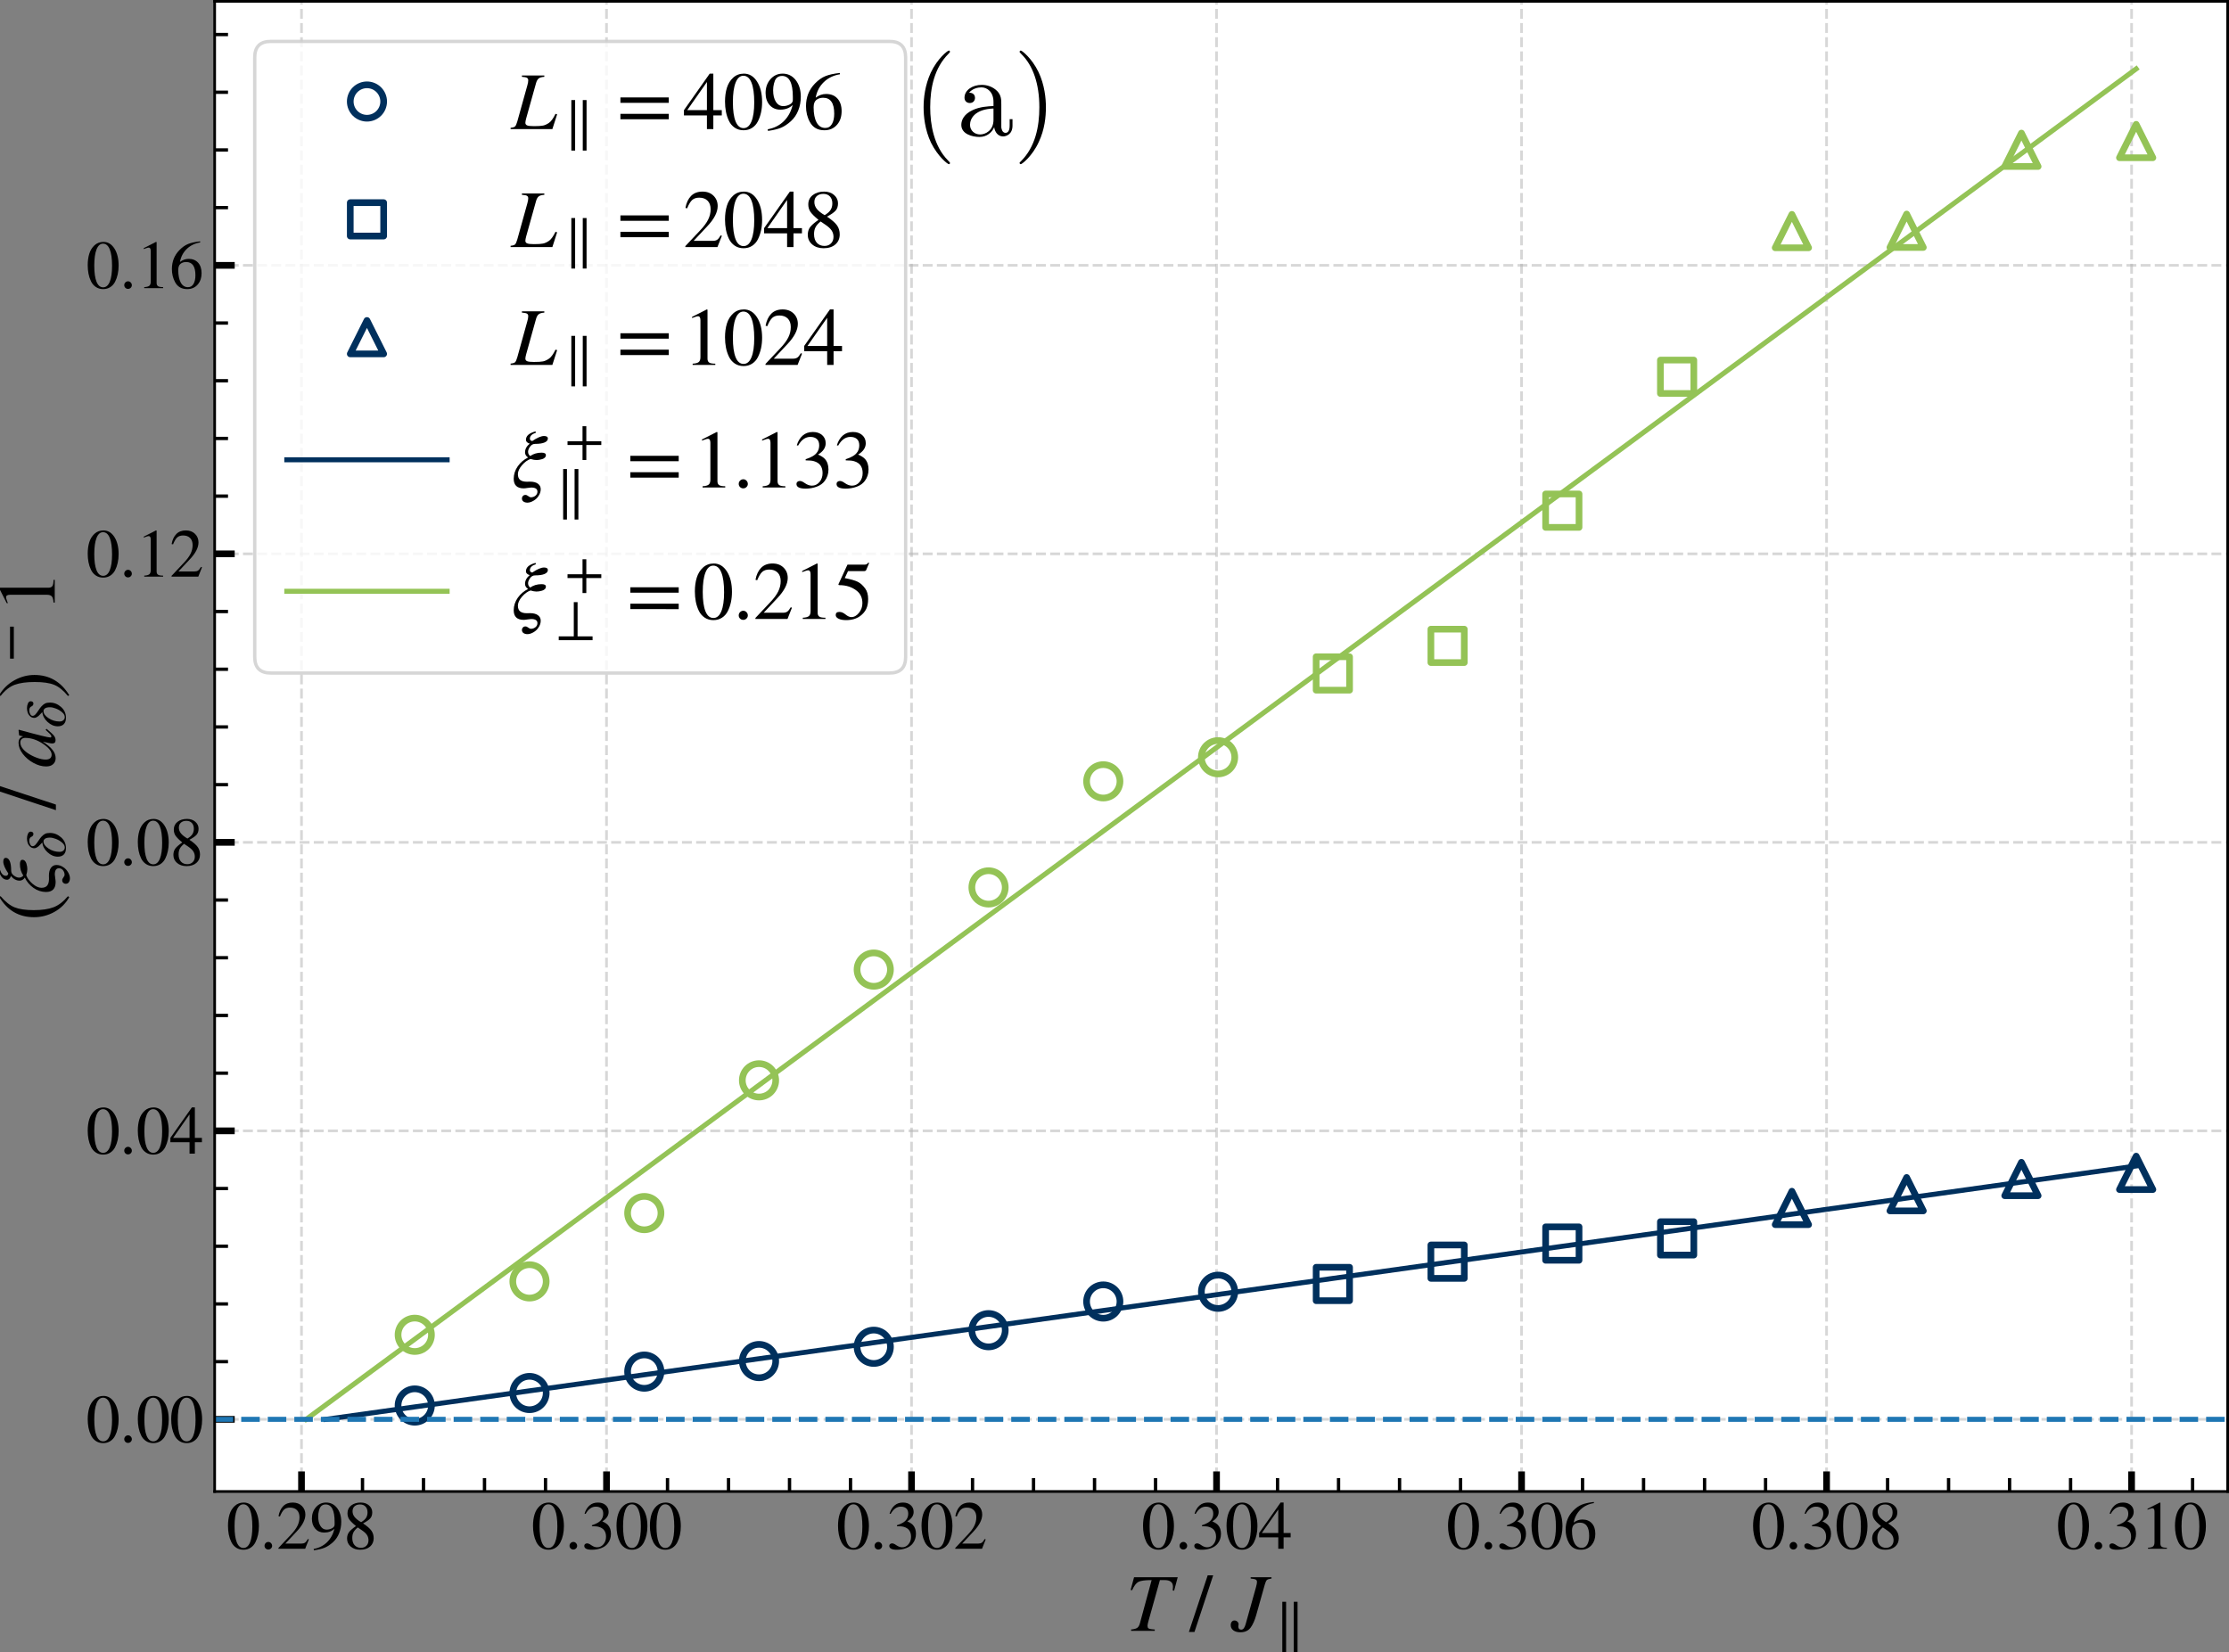 <?xml version="1.0" encoding="UTF-8" standalone="no"?>
<svg
   width="667.369pt"
   height="494.661pt"
   viewBox="0 0 667.369 494.661"
   version="1.1"
   id="svg874"
   sodipodi:docname="xi-inv-divergence-30-4-svg.svg"
   inkscape:version="1.1.2 (0a00cf5339, 2022-02-04)"
   xmlns:inkscape="http://www.inkscape.org/namespaces/inkscape"
   xmlns:sodipodi="http://sodipodi.sourceforge.net/DTD/sodipodi-0.dtd"
   xmlns:xlink="http://www.w3.org/1999/xlink"
   xmlns="http://www.w3.org/2000/svg"
   xmlns:svg="http://www.w3.org/2000/svg"
   xmlns:rdf="http://www.w3.org/1999/02/22-rdf-syntax-ns#"
   xmlns:cc="http://creativecommons.org/ns#"
   xmlns:dc="http://purl.org/dc/elements/1.1/">
  <rect x="0" y="0" width="667.369" height="494.661" fill="#808080" stroke="none"/>
  <sodipodi:namedview
     id="namedview876"
     pagecolor="#ffffff"
     bordercolor="#666666"
     borderopacity="1.0"
     inkscape:pageshadow="2"
     inkscape:pageopacity="0.0"
     inkscape:pagecheckerboard="0"
     inkscape:document-units="pt"
     showgrid="false"
     inkscape:zoom="0.89309055"
     inkscape:cx="440.60482"
     inkscape:cy="458.52014"
     inkscape:window-width="2490"
     inkscape:window-height="1376"
     inkscape:window-x="70"
     inkscape:window-y="27"
     inkscape:window-maximized="1"
     inkscape:current-layer="svg874" />
  <defs
     id="defs6">
    <style
       type="text/css"
       id="style4">*{stroke-linejoin: round; stroke-linecap: butt}</style>
  </defs>
  <g
     id="axes_1"
     transform="translate(-13.431,-10.4)">
    <g
       id="patch_2">
      <path
         d="M 77.7,456.988 H 680.4 V 10.8 H 77.7 Z"
         style="fill:#ffffff"
         id="path11" />
    </g>
    <g
       id="matplotlib.axis_1">
      <g
         id="xtick_1">
        <g
           id="line2d_1">
          <path
             d="M 286.345,456.988 V 10.8"
             clip-path="url(#p9efcf7110e)"
             style="fill:none;stroke:#b0b0b0;stroke-width:0.8;stroke-dasharray:2.96, 1.28;stroke-dashoffset:0;stroke-opacity:0.5"
             id="path14" />
        </g>
        <g
           id="line2d_2">
          <defs
             id="defs18">
            <path
               id="m41ae7348d1"
               d="M 0,0 V -6"
               style="stroke:#000000;stroke-width:2" />
          </defs>
          <g
             id="g22">
            <use
               xlink:href="#m41ae7348d1"
               x="286.345"
               y="456.988"
               style="stroke:#000000;stroke-width:2"
               id="use20"
               width="100%"
               height="100%" />
          </g>
        </g>
        <g
           id="text_1">
          <!-- 0.302 -->
          <g
             transform="matrix(0.2,0,0,-0.2,263.845,474.147)"
             id="g41">
            <defs
               id="defs29">
              <path
                 id="STIXGeneral-Regular-30"
                 d="m 3046,2112 q 0,-429 -83,-810 Q 2880,922 2717,602 2554,282 2266,96 1978,-90 1600,-90 1210,-90 915,108 621,307 461,640 301,973 227,1350 q -73,378 -73,800 0,596 147,1072 147,477 489,790 343,314 836,314 627,0 1023,-614 397,-614 397,-1600 z m -614,-32 q 0,1011 -215,1545 -214,535 -630,535 -397,0 -608,-538 Q 768,3085 768,2106 768,1120 979,598 1190,77 1600,77 q 403,0 617,521 215,522 215,1482 z"
                 transform="scale(0.016)" />
              <path
                 id="STIXGeneral-Regular-2e"
                 d="M 1158,275 Q 1158,134 1052,32 947,-70 800,-70 653,-70 550,32 448,134 448,281 q 0,148 105,253 106,106 253,106 141,0 246,-109 106,-109 106,-256 z"
                 transform="scale(0.016)" />
              <path
                 id="STIXGeneral-Regular-33"
                 d="m 390,3264 -102,26 q 147,480 460,758 314,278 794,278 448,0 723,-243 276,-243 276,-633 0,-525 -595,-884 352,-153 531,-339 281,-313 281,-825 0,-512 -294,-896 Q 2246,211 1840,60 1434,-90 979,-90 q -717,0 -717,365 0,103 77,167 77,64 186,64 160,0 390,-167 282,-198 551,-198 352,0 592,284 240,285 240,695 0,736 -666,928 -198,64 -653,64 v 90 q 359,121 538,230 518,294 518,858 0,320 -183,486 -182,166 -508,166 -576,0 -954,-678 z"
                 transform="scale(0.016)" />
              <path
                 id="STIXGeneral-Regular-32"
                 d="M 3034,877 2688,0 H 186 v 77 l 1139,1209 q 448,468 640,858 192,390 192,806 0,429 -237,666 -237,237 -653,237 -345,0 -547,-180 -202,-179 -394,-652 l -134,32 q 109,595 438,934 330,339 893,339 531,0 857,-320 327,-320 327,-806 0,-723 -819,-1587 L 832,486 h 1498 q 211,0 335,83 125,84 279,346 z"
                 transform="scale(0.016)" />
            </defs>
            <use
               xlink:href="#STIXGeneral-Regular-30"
               id="use31"
               x="0"
               y="0"
               width="100%"
               height="100%" />
            <use
               xlink:href="#STIXGeneral-Regular-2e"
               x="50"
               id="use33"
               y="0"
               width="100%"
               height="100%" />
            <use
               xlink:href="#STIXGeneral-Regular-33"
               x="75"
               id="use35"
               y="0"
               width="100%"
               height="100%" />
            <use
               xlink:href="#STIXGeneral-Regular-30"
               x="125"
               id="use37"
               y="0"
               width="100%"
               height="100%" />
            <use
               xlink:href="#STIXGeneral-Regular-32"
               x="175"
               id="use39"
               y="0"
               width="100%"
               height="100%" />
          </g>
        </g>
      </g>
      <g
         id="xtick_2">
        <g
           id="line2d_3">
          <path
             d="M 377.667,456.988 V 10.8"
             clip-path="url(#p9efcf7110e)"
             style="fill:none;stroke:#b0b0b0;stroke-width:0.8;stroke-dasharray:2.96, 1.28;stroke-dashoffset:0;stroke-opacity:0.5"
             id="path45" />
        </g>
        <g
           id="line2d_4">
          <g
             id="g50">
            <use
               xlink:href="#m41ae7348d1"
               x="377.667"
               y="456.988"
               style="stroke:#000000;stroke-width:2"
               id="use48"
               width="100%"
               height="100%" />
          </g>
        </g>
        <g
           id="text_2">
          <!-- 0.304 -->
          <g
             transform="matrix(0.2,0,0,-0.2,355.167,474.147)"
             id="g66">
            <defs
               id="defs54">
              <path
                 id="STIXGeneral-Regular-34"
                 d="M 3027,1069 H 2368 V 0 H 1869 V 1069 H 77 v 409 l 2009,2848 h 282 V 1478 h 659 z M 1869,1478 V 3674 L 333,1478 Z"
                 transform="scale(0.016)" />
            </defs>
            <use
               xlink:href="#STIXGeneral-Regular-30"
               id="use56"
               x="0"
               y="0"
               width="100%"
               height="100%" />
            <use
               xlink:href="#STIXGeneral-Regular-2e"
               x="50"
               id="use58"
               y="0"
               width="100%"
               height="100%" />
            <use
               xlink:href="#STIXGeneral-Regular-33"
               x="75"
               id="use60"
               y="0"
               width="100%"
               height="100%" />
            <use
               xlink:href="#STIXGeneral-Regular-30"
               x="125"
               id="use62"
               y="0"
               width="100%"
               height="100%" />
            <use
               xlink:href="#STIXGeneral-Regular-34"
               x="175"
               id="use64"
               y="0"
               width="100%"
               height="100%" />
          </g>
        </g>
      </g>
      <g
         id="xtick_3">
        <g
           id="line2d_5">
          <path
             d="M 195.023,456.988 V 10.8"
             clip-path="url(#p9efcf7110e)"
             style="fill:none;stroke:#b0b0b0;stroke-width:0.8;stroke-dasharray:2.96, 1.28;stroke-dashoffset:0;stroke-opacity:0.5"
             id="path70" />
        </g>
        <g
           id="line2d_6">
          <g
             id="g75">
            <use
               xlink:href="#m41ae7348d1"
               x="195.023"
               y="456.988"
               style="stroke:#000000;stroke-width:2"
               id="use73"
               width="100%"
               height="100%" />
          </g>
        </g>
        <g
           id="text_3">
          <!-- 0.300 -->
          <g
             transform="matrix(0.2,0,0,-0.2,172.523,474.147)"
             id="g88">
            <use
               xlink:href="#STIXGeneral-Regular-30"
               id="use78"
               x="0"
               y="0"
               width="100%"
               height="100%" />
            <use
               xlink:href="#STIXGeneral-Regular-2e"
               x="50"
               id="use80"
               y="0"
               width="100%"
               height="100%" />
            <use
               xlink:href="#STIXGeneral-Regular-33"
               x="75"
               id="use82"
               y="0"
               width="100%"
               height="100%" />
            <use
               xlink:href="#STIXGeneral-Regular-30"
               x="125"
               id="use84"
               y="0"
               width="100%"
               height="100%" />
            <use
               xlink:href="#STIXGeneral-Regular-30"
               x="175"
               id="use86"
               y="0"
               width="100%"
               height="100%" />
          </g>
        </g>
      </g>
      <g
         id="xtick_4">
        <g
           id="line2d_7">
          <path
             d="M 103.7,456.988 V 10.8"
             clip-path="url(#p9efcf7110e)"
             style="fill:none;stroke:#b0b0b0;stroke-width:0.8;stroke-dasharray:2.96, 1.28;stroke-dashoffset:0;stroke-opacity:0.5"
             id="path92" />
        </g>
        <g
           id="line2d_8">
          <g
             id="g97">
            <use
               xlink:href="#m41ae7348d1"
               x="103.7"
               y="456.988"
               style="stroke:#000000;stroke-width:2"
               id="use95"
               width="100%"
               height="100%" />
          </g>
        </g>
        <g
           id="text_4">
          <!-- 0.298 -->
          <g
             transform="matrix(0.2,0,0,-0.2,81.2,474.147)"
             id="g114">
            <defs
               id="defs102">
              <path
                 id="STIXGeneral-Regular-39"
                 d="m 378,-141 -20,128 q 736,128 1245,621 509,493 701,1274 -371,-365 -960,-365 -518,0 -835,358 -317,359 -317,941 0,646 381,1078 381,432 950,432 608,0 1005,-486 410,-512 410,-1318 0,-564 -196,-1060 Q 2547,966 2170,621 1773,262 1395,105 1018,-51 378,-141 Z m 1939,2413 v 250 q 0,1625 -845,1625 -301,0 -467,-217 -96,-128 -160,-384 -64,-256 -64,-512 0,-570 214,-906 215,-336 573,-336 256,0 502,125 247,125 247,355 z"
                 transform="scale(0.016)" />
              <path
                 id="STIXGeneral-Regular-38"
                 d="m 2848,992 q 0,-493 -343,-788 -342,-294 -918,-294 -537,0 -883,294 -346,295 -346,750 0,339 166,579 167,240 666,592 -480,397 -637,640 -156,243 -156,563 0,454 348,726 349,272 893,272 468,0 772,-266 304,-265 304,-649 0,-352 -183,-563 -182,-211 -675,-474 576,-384 784,-685 208,-300 208,-697 z m -576,2419 q 0,333 -186,534 -185,202 -512,202 -326,0 -515,-170 -189,-169 -189,-464 0,-294 189,-534 189,-240 611,-489 327,192 464,406 138,214 138,515 z M 1734,1741 1357,1997 Q 1075,1766 960,1545 845,1325 845,1011 845,576 1065,333 1286,90 1658,90 q 313,0 508,195 196,195 196,509 0,288 -148,505 -147,218 -480,442 z"
                 transform="scale(0.016)" />
            </defs>
            <use
               xlink:href="#STIXGeneral-Regular-30"
               id="use104"
               x="0"
               y="0"
               width="100%"
               height="100%" />
            <use
               xlink:href="#STIXGeneral-Regular-2e"
               x="50"
               id="use106"
               y="0"
               width="100%"
               height="100%" />
            <use
               xlink:href="#STIXGeneral-Regular-32"
               x="75"
               id="use108"
               y="0"
               width="100%"
               height="100%" />
            <use
               xlink:href="#STIXGeneral-Regular-39"
               x="125"
               id="use110"
               y="0"
               width="100%"
               height="100%" />
            <use
               xlink:href="#STIXGeneral-Regular-38"
               x="175"
               id="use112"
               y="0"
               width="100%"
               height="100%" />
          </g>
        </g>
      </g>
      <g
         id="xtick_5">
        <g
           id="line2d_9">
          <path
             d="M 468.99,456.988 V 10.8"
             clip-path="url(#p9efcf7110e)"
             style="fill:none;stroke:#b0b0b0;stroke-width:0.8;stroke-dasharray:2.96, 1.28;stroke-dashoffset:0;stroke-opacity:0.5"
             id="path118" />
        </g>
        <g
           id="line2d_10">
          <g
             id="g123">
            <use
               xlink:href="#m41ae7348d1"
               x="468.99"
               y="456.988"
               style="stroke:#000000;stroke-width:2"
               id="use121"
               width="100%"
               height="100%" />
          </g>
        </g>
        <g
           id="text_5">
          <!-- 0.306 -->
          <g
             transform="matrix(0.2,0,0,-0.2,446.49,474.147)"
             id="g139">
            <defs
               id="defs127">
              <path
                 id="STIXGeneral-Regular-36"
                 d="m 2854,4378 13,-103 Q 2112,4154 1606,3664 1101,3174 973,2451 q 371,288 813,288 563,0 886,-359 323,-358 323,-978 Q 2995,774 2669,378 2291,-90 1651,-90 870,-90 518,557 218,1107 218,1786 q 0,1049 697,1766 397,410 816,579 419,170 1123,247 z M 2419,1203 q 0,1242 -864,1242 -320,0 -531,-170 -211,-169 -211,-573 0,-748 233,-1180 234,-432 676,-432 339,0 518,304 179,304 179,809 z"
                 transform="scale(0.016)" />
            </defs>
            <use
               xlink:href="#STIXGeneral-Regular-30"
               id="use129"
               x="0"
               y="0"
               width="100%"
               height="100%" />
            <use
               xlink:href="#STIXGeneral-Regular-2e"
               x="50"
               id="use131"
               y="0"
               width="100%"
               height="100%" />
            <use
               xlink:href="#STIXGeneral-Regular-33"
               x="75"
               id="use133"
               y="0"
               width="100%"
               height="100%" />
            <use
               xlink:href="#STIXGeneral-Regular-30"
               x="125"
               id="use135"
               y="0"
               width="100%"
               height="100%" />
            <use
               xlink:href="#STIXGeneral-Regular-36"
               x="175"
               id="use137"
               y="0"
               width="100%"
               height="100%" />
          </g>
        </g>
      </g>
      <g
         id="xtick_6">
        <g
           id="line2d_11">
          <path
             d="M 560.312,456.988 V 10.8"
             clip-path="url(#p9efcf7110e)"
             style="fill:none;stroke:#b0b0b0;stroke-width:0.8;stroke-dasharray:2.96, 1.28;stroke-dashoffset:0;stroke-opacity:0.5"
             id="path143" />
        </g>
        <g
           id="line2d_12">
          <g
             id="g148">
            <use
               xlink:href="#m41ae7348d1"
               x="560.312"
               y="456.988"
               style="stroke:#000000;stroke-width:2"
               id="use146"
               width="100%"
               height="100%" />
          </g>
        </g>
        <g
           id="text_6">
          <!-- 0.308 -->
          <g
             transform="matrix(0.2,0,0,-0.2,537.812,474.147)"
             id="g161">
            <use
               xlink:href="#STIXGeneral-Regular-30"
               id="use151"
               x="0"
               y="0"
               width="100%"
               height="100%" />
            <use
               xlink:href="#STIXGeneral-Regular-2e"
               x="50"
               id="use153"
               y="0"
               width="100%"
               height="100%" />
            <use
               xlink:href="#STIXGeneral-Regular-33"
               x="75"
               id="use155"
               y="0"
               width="100%"
               height="100%" />
            <use
               xlink:href="#STIXGeneral-Regular-30"
               x="125"
               id="use157"
               y="0"
               width="100%"
               height="100%" />
            <use
               xlink:href="#STIXGeneral-Regular-38"
               x="175"
               id="use159"
               y="0"
               width="100%"
               height="100%" />
          </g>
        </g>
      </g>
      <g
         id="xtick_7">
        <g
           id="line2d_13">
          <path
             d="M 651.635,456.988 V 10.8"
             clip-path="url(#p9efcf7110e)"
             style="fill:none;stroke:#b0b0b0;stroke-width:0.8;stroke-dasharray:2.96, 1.28;stroke-dashoffset:0;stroke-opacity:0.5"
             id="path165" />
        </g>
        <g
           id="line2d_14">
          <g
             id="g170">
            <use
               xlink:href="#m41ae7348d1"
               x="651.635"
               y="456.988"
               style="stroke:#000000;stroke-width:2"
               id="use168"
               width="100%"
               height="100%" />
          </g>
        </g>
        <g
           id="text_7">
          <!-- 0.310 -->
          <g
             transform="matrix(0.2,0,0,-0.2,629.135,474.147)"
             id="g186">
            <defs
               id="defs174">
              <path
                 id="STIXGeneral-Regular-31"
                 d="M 2522,0 H 755 v 96 q 352,19 480,131 128,112 128,381 v 2874 q 0,313 -192,313 -89,0 -288,-77 l -173,-64 v 90 l 1146,582 58,-19 V 486 q 0,-211 128,-301 128,-89 480,-89 z"
                 transform="scale(0.016)" />
            </defs>
            <use
               xlink:href="#STIXGeneral-Regular-30"
               id="use176"
               x="0"
               y="0"
               width="100%"
               height="100%" />
            <use
               xlink:href="#STIXGeneral-Regular-2e"
               x="50"
               id="use178"
               y="0"
               width="100%"
               height="100%" />
            <use
               xlink:href="#STIXGeneral-Regular-33"
               x="75"
               id="use180"
               y="0"
               width="100%"
               height="100%" />
            <use
               xlink:href="#STIXGeneral-Regular-31"
               x="125"
               id="use182"
               y="0"
               width="100%"
               height="100%" />
            <use
               xlink:href="#STIXGeneral-Regular-30"
               x="175"
               id="use184"
               y="0"
               width="100%"
               height="100%" />
          </g>
        </g>
      </g>
      <g
         id="xtick_8">
        <g
           id="line2d_15">
          <defs
             id="defs191">
            <path
               id="m226acd1066"
               d="M 0,0 V -4"
               style="stroke:#000000" />
          </defs>
          <g
             id="g195">
            <use
               xlink:href="#m226acd1066"
               x="121.965"
               y="456.988"
               style="stroke:#000000"
               id="use193"
               width="100%"
               height="100%" />
          </g>
        </g>
      </g>
      <g
         id="xtick_9">
        <g
           id="line2d_16">
          <g
             id="g201">
            <use
               xlink:href="#m226acd1066"
               x="140.229"
               y="456.988"
               style="stroke:#000000"
               id="use199"
               width="100%"
               height="100%" />
          </g>
        </g>
      </g>
      <g
         id="xtick_10">
        <g
           id="line2d_17">
          <g
             id="g207">
            <use
               xlink:href="#m226acd1066"
               x="158.494"
               y="456.988"
               style="stroke:#000000"
               id="use205"
               width="100%"
               height="100%" />
          </g>
        </g>
      </g>
      <g
         id="xtick_11">
        <g
           id="line2d_18">
          <g
             id="g213">
            <use
               xlink:href="#m226acd1066"
               x="176.758"
               y="456.988"
               style="stroke:#000000"
               id="use211"
               width="100%"
               height="100%" />
          </g>
        </g>
      </g>
      <g
         id="xtick_12">
        <g
           id="line2d_19">
          <g
             id="g219">
            <use
               xlink:href="#m226acd1066"
               x="213.287"
               y="456.988"
               style="stroke:#000000"
               id="use217"
               width="100%"
               height="100%" />
          </g>
        </g>
      </g>
      <g
         id="xtick_13">
        <g
           id="line2d_20">
          <g
             id="g225">
            <use
               xlink:href="#m226acd1066"
               x="231.552"
               y="456.988"
               style="stroke:#000000"
               id="use223"
               width="100%"
               height="100%" />
          </g>
        </g>
      </g>
      <g
         id="xtick_14">
        <g
           id="line2d_21">
          <g
             id="g231">
            <use
               xlink:href="#m226acd1066"
               x="249.816"
               y="456.988"
               style="stroke:#000000"
               id="use229"
               width="100%"
               height="100%" />
          </g>
        </g>
      </g>
      <g
         id="xtick_15">
        <g
           id="line2d_22">
          <g
             id="g237">
            <use
               xlink:href="#m226acd1066"
               x="268.081"
               y="456.988"
               style="stroke:#000000"
               id="use235"
               width="100%"
               height="100%" />
          </g>
        </g>
      </g>
      <g
         id="xtick_16">
        <g
           id="line2d_23">
          <g
             id="g243">
            <use
               xlink:href="#m226acd1066"
               x="487.254"
               y="456.988"
               style="stroke:#000000"
               id="use241"
               width="100%"
               height="100%" />
          </g>
        </g>
      </g>
      <g
         id="xtick_17">
        <g
           id="line2d_24">
          <g
             id="g249">
            <use
               xlink:href="#m226acd1066"
               x="523.783"
               y="456.988"
               style="stroke:#000000"
               id="use247"
               width="100%"
               height="100%" />
          </g>
        </g>
      </g>
      <g
         id="xtick_18">
        <g
           id="line2d_25">
          <g
             id="g255">
            <use
               xlink:href="#m226acd1066"
               x="596.841"
               y="456.988"
               style="stroke:#000000"
               id="use253"
               width="100%"
               height="100%" />
          </g>
        </g>
      </g>
      <g
         id="xtick_19">
        <g
           id="line2d_26">
          <g
             id="g261">
            <use
               xlink:href="#m226acd1066"
               x="633.37"
               y="456.988"
               style="stroke:#000000"
               id="use259"
               width="100%"
               height="100%" />
          </g>
        </g>
      </g>
      <g
         id="xtick_20">
        <g
           id="line2d_27">
          <g
             id="g267">
            <use
               xlink:href="#m226acd1066"
               x="669.899"
               y="456.988"
               style="stroke:#000000"
               id="use265"
               width="100%"
               height="100%" />
          </g>
        </g>
      </g>
      <g
         id="xtick_21">
        <g
           id="line2d_28">
          <g
             id="g273">
            <use
               xlink:href="#m226acd1066"
               x="322.874"
               y="456.988"
               style="stroke:#000000"
               id="use271"
               width="100%"
               height="100%" />
          </g>
        </g>
      </g>
      <g
         id="xtick_22">
        <g
           id="line2d_29">
          <g
             id="g279">
            <use
               xlink:href="#m226acd1066"
               x="359.403"
               y="456.988"
               style="stroke:#000000"
               id="use277"
               width="100%"
               height="100%" />
          </g>
        </g>
      </g>
      <g
         id="xtick_23">
        <g
           id="line2d_30">
          <g
             id="g285">
            <use
               xlink:href="#m226acd1066"
               x="395.932"
               y="456.988"
               style="stroke:#000000"
               id="use283"
               width="100%"
               height="100%" />
          </g>
        </g>
      </g>
      <g
         id="xtick_24">
        <g
           id="line2d_31">
          <g
             id="g291">
            <use
               xlink:href="#m226acd1066"
               x="432.461"
               y="456.988"
               style="stroke:#000000"
               id="use289"
               width="100%"
               height="100%" />
          </g>
        </g>
      </g>
      <g
         id="xtick_25">
        <g
           id="line2d_32">
          <g
             id="g297">
            <use
               xlink:href="#m226acd1066"
               x="505.519"
               y="456.988"
               style="stroke:#000000"
               id="use295"
               width="100%"
               height="100%" />
          </g>
        </g>
      </g>
      <g
         id="xtick_26">
        <g
           id="line2d_33">
          <g
             id="g303">
            <use
               xlink:href="#m226acd1066"
               x="542.048"
               y="456.988"
               style="stroke:#000000"
               id="use301"
               width="100%"
               height="100%" />
          </g>
        </g>
      </g>
      <g
         id="xtick_27">
        <g
           id="line2d_34">
          <g
             id="g309">
            <use
               xlink:href="#m226acd1066"
               x="578.577"
               y="456.988"
               style="stroke:#000000"
               id="use307"
               width="100%"
               height="100%" />
          </g>
        </g>
      </g>
      <g
         id="xtick_28">
        <g
           id="line2d_35">
          <g
             id="g315">
            <use
               xlink:href="#m226acd1066"
               x="615.106"
               y="456.988"
               style="stroke:#000000"
               id="use313"
               width="100%"
               height="100%" />
          </g>
        </g>
      </g>
      <g
         id="xtick_29">
        <g
           id="line2d_36">
          <g
             id="g321">
            <use
               xlink:href="#m226acd1066"
               x="304.61"
               y="456.988"
               style="stroke:#000000"
               id="use319"
               width="100%"
               height="100%" />
          </g>
        </g>
      </g>
      <g
         id="xtick_30">
        <g
           id="line2d_37">
          <g
             id="g327">
            <use
               xlink:href="#m226acd1066"
               x="341.138"
               y="456.988"
               style="stroke:#000000"
               id="use325"
               width="100%"
               height="100%" />
          </g>
        </g>
      </g>
      <g
         id="xtick_31">
        <g
           id="line2d_38">
          <g
             id="g333">
            <use
               xlink:href="#m226acd1066"
               x="414.196"
               y="456.988"
               style="stroke:#000000"
               id="use331"
               width="100%"
               height="100%" />
          </g>
        </g>
      </g>
      <g
         id="xtick_32">
        <g
           id="line2d_39">
          <g
             id="g339">
            <use
               xlink:href="#m226acd1066"
               x="450.725"
               y="456.988"
               style="stroke:#000000"
               id="use337"
               width="100%"
               height="100%" />
          </g>
        </g>
      </g>
      <g
         id="text_8">
        <!-- $T~/~ J_\parallel$ -->
        <g
           transform="matrix(0.24,0,0,-0.24,350.49,498.808)"
           id="g357">
          <defs
             id="defs347">
            <path
               id="STIXGeneral-Italic-54"
               d="m 4051,4179 -281,-1049 -109,12 q 19,160 19,295 0,518 -646,518 H 2662 L 1786,819 q -90,-313 -90,-422 0,-147 70,-202 71,-54 269,-73 l 224,-20 V 0 H 416 v 102 q 333,32 473,128 141,96 212,352 l 915,3373 Q 1254,3955 988,3817 723,3680 493,3162 l -115,25 268,992 z"
               transform="scale(0.016)" />
            <path
               id="STIXGeneral-Regular-2f"
               d="M 1837,4326 378,-90 H -58 l 1466,4416 z"
               transform="scale(0.016)" />
            <path
               id="STIXGeneral-Italic-4a"
               d="m 3142,4179 v -102 q -275,-39 -358,-113 -83,-73 -166,-361 L 1958,1254 Q 1773,589 1504,237 1235,-115 710,-115 371,-115 166,38 -38,192 -38,448 q 0,154 80,256 80,102 208,102 128,0 227,-86 99,-86 99,-208 0,-38 -10,-93 -9,-54 -9,-80 0,-249 224,-249 224,0 339,409 l 813,2906 q 77,281 77,409 0,128 -96,182 -96,55 -397,81 v 102 z"
               transform="scale(0.016)" />
            <path
               id="STIXGeneral-Regular-2225"
               d="m 2522,-1210 h -423 v 5626 h 423 z m -1274,0 H 826 v 5626 h 422 z"
               transform="scale(0.016)" />
          </defs>
          <use
             xlink:href="#STIXGeneral-Italic-54"
             transform="translate(0,0.406)"
             id="use349"
             x="0"
             y="0"
             width="100%"
             height="100%" />
          <use
             xlink:href="#STIXGeneral-Regular-2f"
             transform="translate(79.666,0.406)"
             id="use351"
             x="0"
             y="0"
             width="100%"
             height="100%" />
          <use
             xlink:href="#STIXGeneral-Italic-4a"
             transform="translate(131.533,0.406)"
             id="use353"
             x="0"
             y="0"
             width="100%"
             height="100%" />
          <use
             xlink:href="#STIXGeneral-Regular-2225"
             transform="matrix(0.7,0,0,0.7,186.041,-12.822)"
             id="use355"
             x="0"
             y="0"
             width="100%"
             height="100%" />
        </g>
      </g>
    </g>
    <g
       id="matplotlib.axis_2">
      <g
         id="ytick_1">
        <g
           id="line2d_40">
          <path
             d="M 77.7,435.391 H 680.4"
             clip-path="url(#p9efcf7110e)"
             style="fill:none;stroke:#b0b0b0;stroke-width:0.8;stroke-dasharray:2.96, 1.28;stroke-dashoffset:0;stroke-opacity:0.5"
             id="path361" />
        </g>
        <g
           id="line2d_41">
          <defs
             id="defs365">
            <path
               id="m765741835c"
               d="M 0,0 H 6"
               style="stroke:#000000;stroke-width:2" />
          </defs>
          <g
             id="g369">
            <use
               xlink:href="#m765741835c"
               x="77.7"
               y="435.391"
               style="stroke:#000000;stroke-width:2"
               id="use367"
               width="100%"
               height="100%" />
          </g>
        </g>
        <g
           id="text_9">
          <!-- 0.00 -->
          <g
             transform="matrix(0.2,0,0,-0.2,39.2,442.221)"
             id="g380">
            <use
               xlink:href="#STIXGeneral-Regular-30"
               id="use372"
               x="0"
               y="0"
               width="100%"
               height="100%" />
            <use
               xlink:href="#STIXGeneral-Regular-2e"
               x="50"
               id="use374"
               y="0"
               width="100%"
               height="100%" />
            <use
               xlink:href="#STIXGeneral-Regular-30"
               x="75"
               id="use376"
               y="0"
               width="100%"
               height="100%" />
            <use
               xlink:href="#STIXGeneral-Regular-30"
               x="125"
               id="use378"
               y="0"
               width="100%"
               height="100%" />
          </g>
        </g>
      </g>
      <g
         id="ytick_2">
        <g
           id="line2d_42">
          <path
             d="M 77.7,262.62 H 680.4"
             clip-path="url(#p9efcf7110e)"
             style="fill:none;stroke:#b0b0b0;stroke-width:0.8;stroke-dasharray:2.96, 1.28;stroke-dashoffset:0;stroke-opacity:0.5"
             id="path384" />
        </g>
        <g
           id="line2d_43">
          <g
             id="g389">
            <use
               xlink:href="#m765741835c"
               x="77.7"
               y="262.62"
               style="stroke:#000000;stroke-width:2"
               id="use387"
               width="100%"
               height="100%" />
          </g>
        </g>
        <g
           id="text_10">
          <!-- 0.08 -->
          <g
             transform="matrix(0.2,0,0,-0.2,39.2,269.45)"
             id="g400">
            <use
               xlink:href="#STIXGeneral-Regular-30"
               id="use392"
               x="0"
               y="0"
               width="100%"
               height="100%" />
            <use
               xlink:href="#STIXGeneral-Regular-2e"
               x="50"
               id="use394"
               y="0"
               width="100%"
               height="100%" />
            <use
               xlink:href="#STIXGeneral-Regular-30"
               x="75"
               id="use396"
               y="0"
               width="100%"
               height="100%" />
            <use
               xlink:href="#STIXGeneral-Regular-38"
               x="125"
               id="use398"
               y="0"
               width="100%"
               height="100%" />
          </g>
        </g>
      </g>
      <g
         id="ytick_3">
        <g
           id="line2d_44">
          <path
             d="M 77.7,176.234 H 680.4"
             clip-path="url(#p9efcf7110e)"
             style="fill:none;stroke:#b0b0b0;stroke-width:0.8;stroke-dasharray:2.96, 1.28;stroke-dashoffset:0;stroke-opacity:0.5"
             id="path404" />
        </g>
        <g
           id="line2d_45">
          <g
             id="g409">
            <use
               xlink:href="#m765741835c"
               x="77.7"
               y="176.234"
               style="stroke:#000000;stroke-width:2"
               id="use407"
               width="100%"
               height="100%" />
          </g>
        </g>
        <g
           id="text_11">
          <!-- 0.12 -->
          <g
             transform="matrix(0.2,0,0,-0.2,39.2,183.064)"
             id="g420">
            <use
               xlink:href="#STIXGeneral-Regular-30"
               id="use412"
               x="0"
               y="0"
               width="100%"
               height="100%" />
            <use
               xlink:href="#STIXGeneral-Regular-2e"
               x="50"
               id="use414"
               y="0"
               width="100%"
               height="100%" />
            <use
               xlink:href="#STIXGeneral-Regular-31"
               x="75"
               id="use416"
               y="0"
               width="100%"
               height="100%" />
            <use
               xlink:href="#STIXGeneral-Regular-32"
               x="125"
               id="use418"
               y="0"
               width="100%"
               height="100%" />
          </g>
        </g>
      </g>
      <g
         id="ytick_4">
        <g
           id="line2d_46">
          <path
             d="M 77.7,89.849 H 680.4"
             clip-path="url(#p9efcf7110e)"
             style="fill:none;stroke:#b0b0b0;stroke-width:0.8;stroke-dasharray:2.96, 1.28;stroke-dashoffset:0;stroke-opacity:0.5"
             id="path424" />
        </g>
        <g
           id="line2d_47">
          <g
             id="g429">
            <use
               xlink:href="#m765741835c"
               x="77.7"
               y="89.849"
               style="stroke:#000000;stroke-width:2"
               id="use427"
               width="100%"
               height="100%" />
          </g>
        </g>
        <g
           id="text_12">
          <!-- 0.16 -->
          <g
             transform="matrix(0.2,0,0,-0.2,39.2,96.678)"
             id="g440">
            <use
               xlink:href="#STIXGeneral-Regular-30"
               id="use432"
               x="0"
               y="0"
               width="100%"
               height="100%" />
            <use
               xlink:href="#STIXGeneral-Regular-2e"
               x="50"
               id="use434"
               y="0"
               width="100%"
               height="100%" />
            <use
               xlink:href="#STIXGeneral-Regular-31"
               x="75"
               id="use436"
               y="0"
               width="100%"
               height="100%" />
            <use
               xlink:href="#STIXGeneral-Regular-36"
               x="125"
               id="use438"
               y="0"
               width="100%"
               height="100%" />
          </g>
        </g>
      </g>
      <g
         id="ytick_5">
        <g
           id="line2d_48">
          <path
             d="M 77.7,349.006 H 680.4"
             clip-path="url(#p9efcf7110e)"
             style="fill:none;stroke:#b0b0b0;stroke-width:0.8;stroke-dasharray:2.96, 1.28;stroke-dashoffset:0;stroke-opacity:0.5"
             id="path444" />
        </g>
        <g
           id="line2d_49">
          <g
             id="g449">
            <use
               xlink:href="#m765741835c"
               x="77.7"
               y="349.006"
               style="stroke:#000000;stroke-width:2"
               id="use447"
               width="100%"
               height="100%" />
          </g>
        </g>
        <g
           id="text_13">
          <!-- 0.04 -->
          <g
             transform="matrix(0.2,0,0,-0.2,39.2,355.835)"
             id="g460">
            <use
               xlink:href="#STIXGeneral-Regular-30"
               id="use452"
               x="0"
               y="0"
               width="100%"
               height="100%" />
            <use
               xlink:href="#STIXGeneral-Regular-2e"
               x="50"
               id="use454"
               y="0"
               width="100%"
               height="100%" />
            <use
               xlink:href="#STIXGeneral-Regular-30"
               x="75"
               id="use456"
               y="0"
               width="100%"
               height="100%" />
            <use
               xlink:href="#STIXGeneral-Regular-34"
               x="125"
               id="use458"
               y="0"
               width="100%"
               height="100%" />
          </g>
        </g>
      </g>
      <g
         id="ytick_6">
        <g
           id="line2d_50">
          <defs
             id="defs465">
            <path
               id="mc2af74c71a"
               d="M 0,0 H 4"
               style="stroke:#000000" />
          </defs>
          <g
             id="g469">
            <use
               xlink:href="#mc2af74c71a"
               x="77.7"
               y="297.174"
               style="stroke:#000000"
               id="use467"
               width="100%"
               height="100%" />
          </g>
        </g>
      </g>
      <g
         id="ytick_7">
        <g
           id="line2d_51">
          <g
             id="g475">
            <use
               xlink:href="#mc2af74c71a"
               x="77.7"
               y="141.68"
               style="stroke:#000000"
               id="use473"
               width="100%"
               height="100%" />
          </g>
        </g>
      </g>
      <g
         id="ytick_8">
        <g
           id="line2d_52">
          <g
             id="g481">
            <use
               xlink:href="#mc2af74c71a"
               x="77.7"
               y="124.403"
               style="stroke:#000000"
               id="use479"
               width="100%"
               height="100%" />
          </g>
        </g>
      </g>
      <g
         id="ytick_9">
        <g
           id="line2d_53">
          <g
             id="g487">
            <use
               xlink:href="#mc2af74c71a"
               x="77.7"
               y="72.571"
               style="stroke:#000000"
               id="use485"
               width="100%"
               height="100%" />
          </g>
        </g>
      </g>
      <g
         id="ytick_10">
        <g
           id="line2d_54">
          <g
             id="g493">
            <use
               xlink:href="#mc2af74c71a"
               x="77.7"
               y="158.957"
               style="stroke:#000000"
               id="use491"
               width="100%"
               height="100%" />
          </g>
        </g>
      </g>
      <g
         id="ytick_11">
        <g
           id="line2d_55">
          <g
             id="g499">
            <use
               xlink:href="#mc2af74c71a"
               x="77.7"
               y="107.126"
               style="stroke:#000000"
               id="use497"
               width="100%"
               height="100%" />
          </g>
        </g>
      </g>
      <g
         id="ytick_12">
        <g
           id="line2d_56">
          <g
             id="g505">
            <use
               xlink:href="#mc2af74c71a"
               x="77.7"
               y="55.294"
               style="stroke:#000000"
               id="use503"
               width="100%"
               height="100%" />
          </g>
        </g>
      </g>
      <g
         id="ytick_13">
        <g
           id="line2d_57">
          <g
             id="g511">
            <use
               xlink:href="#mc2af74c71a"
               x="77.7"
               y="38.017"
               style="stroke:#000000"
               id="use509"
               width="100%"
               height="100%" />
          </g>
        </g>
      </g>
      <g
         id="ytick_14">
        <g
           id="line2d_58">
          <g
             id="g517">
            <use
               xlink:href="#mc2af74c71a"
               x="77.7"
               y="20.74"
               style="stroke:#000000"
               id="use515"
               width="100%"
               height="100%" />
          </g>
        </g>
      </g>
      <g
         id="ytick_15">
        <g
           id="line2d_59">
          <g
             id="g523">
            <use
               xlink:href="#mc2af74c71a"
               x="77.7"
               y="331.728"
               style="stroke:#000000"
               id="use521"
               width="100%"
               height="100%" />
          </g>
        </g>
      </g>
      <g
         id="ytick_16">
        <g
           id="line2d_60">
          <g
             id="g529">
            <use
               xlink:href="#mc2af74c71a"
               x="77.7"
               y="314.451"
               style="stroke:#000000"
               id="use527"
               width="100%"
               height="100%" />
          </g>
        </g>
      </g>
      <g
         id="ytick_17">
        <g
           id="line2d_61">
          <g
             id="g535">
            <use
               xlink:href="#mc2af74c71a"
               x="77.7"
               y="210.789"
               style="stroke:#000000"
               id="use533"
               width="100%"
               height="100%" />
          </g>
        </g>
      </g>
      <g
         id="ytick_18">
        <g
           id="line2d_62">
          <g
             id="g541">
            <use
               xlink:href="#mc2af74c71a"
               x="77.7"
               y="193.511"
               style="stroke:#000000"
               id="use539"
               width="100%"
               height="100%" />
          </g>
        </g>
      </g>
      <g
         id="ytick_19">
        <g
           id="line2d_63">
          <g
             id="g547">
            <use
               xlink:href="#mc2af74c71a"
               x="77.7"
               y="366.283"
               style="stroke:#000000"
               id="use545"
               width="100%"
               height="100%" />
          </g>
        </g>
      </g>
      <g
         id="ytick_20">
        <g
           id="line2d_64">
          <g
             id="g553">
            <use
               xlink:href="#mc2af74c71a"
               x="77.7"
               y="228.066"
               style="stroke:#000000"
               id="use551"
               width="100%"
               height="100%" />
          </g>
        </g>
      </g>
      <g
         id="ytick_21">
        <g
           id="line2d_65">
          <g
             id="g559">
            <use
               xlink:href="#mc2af74c71a"
               x="77.7"
               y="383.56"
               style="stroke:#000000"
               id="use557"
               width="100%"
               height="100%" />
          </g>
        </g>
      </g>
      <g
         id="ytick_22">
        <g
           id="line2d_66">
          <g
             id="g565">
            <use
               xlink:href="#mc2af74c71a"
               x="77.7"
               y="400.837"
               style="stroke:#000000"
               id="use563"
               width="100%"
               height="100%" />
          </g>
        </g>
      </g>
      <g
         id="ytick_23">
        <g
           id="line2d_67">
          <g
             id="g571">
            <use
               xlink:href="#mc2af74c71a"
               x="77.7"
               y="279.897"
               style="stroke:#000000"
               id="use569"
               width="100%"
               height="100%" />
          </g>
        </g>
      </g>
      <g
         id="ytick_24">
        <g
           id="line2d_68">
          <g
             id="g577">
            <use
               xlink:href="#mc2af74c71a"
               x="77.7"
               y="245.343"
               style="stroke:#000000"
               id="use575"
               width="100%"
               height="100%" />
          </g>
        </g>
      </g>
      <g
         id="ytick_25">
        <g
           id="line2d_69">
          <g
             id="g583">
            <use
               xlink:href="#mc2af74c71a"
               x="77.7"
               y="418.114"
               style="stroke:#000000"
               id="use581"
               width="100%"
               height="100%" />
          </g>
        </g>
      </g>
      <g
         id="text_14">
        <!-- $(\xi_\delta ~/~ a_\delta)^-1$ -->
        <g
           transform="matrix(0,-0.24,-0.24,0,29.991,286.214)"
           id="g613">
          <defs
             id="defs593">
            <path
               id="STIXGeneral-Regular-28"
               d="m 1946,-1030 -77,-103 Q 1126,-710 716,32 307,774 307,1613 q 0,1773 1581,2713 l 58,-102 Q 1293,3667 1075,3126 858,2586 858,1632 858,685 1082,96 q 224,-589 864,-1126 z"
               transform="scale(0.016)" />
            <path
               id="STIXGeneral-Italic-3be"
               d="m 1894,4371 26,-102 q -467,-154 -467,-461 0,-154 185,-186 583,391 916,391 300,0 300,-199 0,-192 -253,-304 -252,-112 -745,-112 -237,0 -391,-218 -153,-217 -153,-390 0,-217 166,-339 378,263 884,263 339,0 339,-192 0,-116 -84,-196 -83,-80 -211,-118 -128,-38 -237,-54 -108,-16 -204,-16 -186,0 -461,83 -346,-115 -663,-480 -316,-365 -323,-698 0,-313 176,-454 176,-141 522,-141 45,0 134,3 90,3 109,3 403,0 621,-160 218,-160 218,-428 0,-288 -180,-544 -140,-218 -390,-362 -250,-144 -467,-144 -179,0 -304,83 -125,83 -125,250 0,109 77,189 77,80 198,80 103,0 221,-93 118,-93 195,-93 211,0 365,125 154,125 154,317 0,320 -487,320 -83,0 -285,-32 -201,-32 -297,-32 -781,0 -781,755 6,525 316,966 311,442 804,685 -237,160 -237,403 0,378 371,685 -83,0 -192,86 -108,87 -108,202 0,467 748,659 z"
               transform="scale(0.016)" />
            <path
               id="STIXGeneral-Italic-3b4"
               d="m 2944,3866 q 0,-122 -61,-215 -61,-93 -189,-93 -115,0 -186,48 -70,48 -105,115 -35,68 -80,135 -45,67 -144,115 -99,48 -259,48 -205,0 -404,-103 -198,-102 -198,-268 0,-166 166,-320 167,-154 458,-343 292,-188 439,-329 224,-211 320,-407 96,-195 96,-540 0,-672 -484,-1226 Q 1830,-70 1101,-70 646,-70 400,166 154,403 154,838 q 0,615 486,1143 486,528 1101,585 -51,52 -215,205 -163,154 -227,227 -64,74 -135,205 -70,131 -70,253 0,288 192,483 192,195 426,265 234,71 464,71 282,0 525,-106 243,-105 243,-303 z M 2278,1702 q 0,384 -122,557 -121,173 -306,173 -423,0 -791,-563 Q 691,1306 691,646 691,384 828,224 966,64 1190,64 q 276,0 538,307 262,307 406,685 144,378 144,646 z"
               transform="scale(0.016)" />
            <path
               id="STIXGeneral-Italic-61"
               d="m 2963,710 83,-70 Q 2688,205 2518,70 2349,-64 2157,-64 q -256,0 -256,262 0,160 147,736 Q 1690,397 1389,163 1088,-70 749,-70 467,-70 288,125 109,320 109,672 q 0,486 278,992 279,506 707,832 429,326 845,326 429,0 512,-371 l 71,307 19,20 390,44 45,-19 q -6,-25 -38,-134 -570,-2074 -570,-2323 0,-84 90,-84 96,0 332,263 z m -627,1600 q 0,167 -96,269 -96,103 -262,103 -436,0 -839,-589 Q 928,1779 787,1395 646,1011 646,717 q 0,-474 384,-474 378,0 813,627 493,711 493,1440 z"
               transform="scale(0.016)" />
            <path
               id="STIXGeneral-Regular-29"
               d="m 186,4224 76,102 q 730,-435 1146,-1178 416,-742 416,-1567 0,-1747 -1581,-2714 l -57,103 q 659,544 873,1084 215,541 215,1508 0,972 -215,1558 -214,586 -873,1104 z"
               transform="scale(0.016)" />
            <path
               id="STIXGeneral-Regular-2212"
               d="M 3974,1408 H 410 v 422 h 3564 z"
               transform="scale(0.016)" />
          </defs>
          <use
             xlink:href="#STIXGeneral-Regular-28"
             transform="translate(0,0.703)"
             id="use595"
             x="0"
             y="0"
             width="100%"
             height="100%" />
          <use
             xlink:href="#STIXGeneral-Italic-3be"
             transform="translate(33.3,0.703)"
             id="use597"
             x="0"
             y="0"
             width="100%"
             height="100%" />
          <use
             xlink:href="#STIXGeneral-Italic-3b4"
             transform="matrix(0.7,0,0,0.7,78.7,-12.525)"
             id="use599"
             x="0"
             y="0"
             width="100%"
             height="100%" />
          <use
             xlink:href="#STIXGeneral-Regular-2f"
             transform="translate(139.376,0.703)"
             id="use601"
             x="0"
             y="0"
             width="100%"
             height="100%" />
          <use
             xlink:href="#STIXGeneral-Italic-61"
             transform="translate(191.242,0.703)"
             id="use603"
             x="0"
             y="0"
             width="100%"
             height="100%" />
          <use
             xlink:href="#STIXGeneral-Italic-3b4"
             transform="matrix(0.7,0,0,0.7,241.342,-12.525)"
             id="use605"
             x="0"
             y="0"
             width="100%"
             height="100%" />
          <use
             xlink:href="#STIXGeneral-Regular-29"
             transform="translate(277.952,0.703)"
             id="use607"
             x="0"
             y="0"
             width="100%"
             height="100%" />
          <use
             xlink:href="#STIXGeneral-Regular-2212"
             transform="matrix(0.7,0,0,0.7,322.903,35.978)"
             id="use609"
             x="0"
             y="0"
             width="100%"
             height="100%" />
          <use
             xlink:href="#STIXGeneral-Regular-31"
             transform="translate(385.37,0.703)"
             id="use611"
             x="0"
             y="0"
             width="100%"
             height="100%" />
        </g>
      </g>
    </g>
    <g
       id="line2d_70">
      <defs
         id="defs618">
        <path
           id="m0a33c40ab9"
           d="M 0,5 C 1.326,5 2.598,4.473 3.536,3.536 4.473,2.598 5,1.326 5,0 5,-1.326 4.473,-2.598 3.536,-3.536 2.598,-4.473 1.326,-5 0,-5 -1.326,-5 -2.598,-4.473 -3.536,-3.536 -4.473,-2.598 -5,-1.326 -5,0 -5,1.326 -4.473,2.598 -3.536,3.536 -2.598,4.473 -1.326,5 0,5 Z"
           style="stroke:#00305d;stroke-width:2" />
      </defs>
      <g
         clip-path="url(#p9efcf7110e)"
         id="g636">
        <use
           xlink:href="#m0a33c40ab9"
           x="137.611"
           y="431.25"
           style="fill-opacity:0;stroke:#00305d;stroke-width:2"
           id="use620"
           width="100%"
           height="100%" />
        <use
           xlink:href="#m0a33c40ab9"
           x="171.964"
           y="427.505"
           style="fill-opacity:0;stroke:#00305d;stroke-width:2"
           id="use622"
           width="100%"
           height="100%" />
        <use
           xlink:href="#m0a33c40ab9"
           x="206.331"
           y="421.098"
           style="fill-opacity:0;stroke:#00305d;stroke-width:2"
           id="use624"
           width="100%"
           height="100%" />
        <use
           xlink:href="#m0a33c40ab9"
           x="240.684"
           y="417.94"
           style="fill-opacity:0;stroke:#00305d;stroke-width:2"
           id="use626"
           width="100%"
           height="100%" />
        <use
           xlink:href="#m0a33c40ab9"
           x="275.036"
           y="413.66"
           style="fill-opacity:0;stroke:#00305d;stroke-width:2"
           id="use628"
           width="100%"
           height="100%" />
        <use
           xlink:href="#m0a33c40ab9"
           x="309.404"
           y="408.695"
           style="fill-opacity:0;stroke:#00305d;stroke-width:2"
           id="use630"
           width="100%"
           height="100%" />
        <use
           xlink:href="#m0a33c40ab9"
           x="343.756"
           y="400.112"
           style="fill-opacity:0;stroke:#00305d;stroke-width:2"
           id="use632"
           width="100%"
           height="100%" />
        <use
           xlink:href="#m0a33c40ab9"
           x="378.124"
           y="397.187"
           style="fill-opacity:0;stroke:#00305d;stroke-width:2"
           id="use634"
           width="100%"
           height="100%" />
      </g>
    </g>
    <g
       id="line2d_71">
      <defs
         id="defs640">
        <path
           id="m6d2d5d1dcc"
           d="M -5,5 H 5 V -5 H -5 Z"
           style="stroke:#00305d;stroke-width:2;stroke-linejoin:miter" />
      </defs>
      <g
         clip-path="url(#p9efcf7110e)"
         id="g650">
        <use
           xlink:href="#m6d2d5d1dcc"
           x="412.492"
           y="394.86"
           style="fill-opacity:0;stroke:#00305d;stroke-width:2;stroke-linejoin:miter"
           id="use642"
           width="100%"
           height="100%" />
        <use
           xlink:href="#m6d2d5d1dcc"
           x="446.844"
           y="388.175"
           style="fill-opacity:0;stroke:#00305d;stroke-width:2;stroke-linejoin:miter"
           id="use644"
           width="100%"
           height="100%" />
        <use
           xlink:href="#m6d2d5d1dcc"
           x="481.197"
           y="382.761"
           style="fill-opacity:0;stroke:#00305d;stroke-width:2;stroke-linejoin:miter"
           id="use646"
           width="100%"
           height="100%" />
        <use
           xlink:href="#m6d2d5d1dcc"
           x="515.564"
           y="381.203"
           style="fill-opacity:0;stroke:#00305d;stroke-width:2;stroke-linejoin:miter"
           id="use648"
           width="100%"
           height="100%" />
      </g>
    </g>
    <g
       id="line2d_72">
      <defs
         id="defs654">
        <path
           id="me45bb6793b"
           d="M 0,-5 -5,5 H 5 Z"
           style="stroke:#00305d;stroke-width:2;stroke-linejoin:miter" />
      </defs>
      <g
         clip-path="url(#p9efcf7110e)"
         id="g664">
        <use
           xlink:href="#me45bb6793b"
           x="549.932"
           y="372.086"
           style="fill-opacity:0;stroke:#00305d;stroke-width:2;stroke-linejoin:miter"
           id="use656"
           width="100%"
           height="100%" />
        <use
           xlink:href="#me45bb6793b"
           x="584.284"
           y="367.967"
           style="fill-opacity:0;stroke:#00305d;stroke-width:2;stroke-linejoin:miter"
           id="use658"
           width="100%"
           height="100%" />
        <use
           xlink:href="#me45bb6793b"
           x="618.652"
           y="363.424"
           style="fill-opacity:0;stroke:#00305d;stroke-width:2;stroke-linejoin:miter"
           id="use660"
           width="100%"
           height="100%" />
        <use
           xlink:href="#me45bb6793b"
           x="653.005"
           y="361.58"
           style="fill-opacity:0;stroke:#00305d;stroke-width:2;stroke-linejoin:miter"
           id="use662"
           width="100%"
           height="100%" />
      </g>
    </g>
    <g
       id="line2d_73">
      <defs
         id="defs668">
        <path
           id="mdb2ae23030"
           d="M 0,5 C 1.326,5 2.598,4.473 3.536,3.536 4.473,2.598 5,1.326 5,0 5,-1.326 4.473,-2.598 3.536,-3.536 2.598,-4.473 1.326,-5 0,-5 -1.326,-5 -2.598,-4.473 -3.536,-3.536 -4.473,-2.598 -5,-1.326 -5,0 -5,1.326 -4.473,2.598 -3.536,3.536 -2.598,4.473 -1.326,5 0,5 Z"
           style="stroke:#94c356;stroke-width:2" />
      </defs>
      <g
         clip-path="url(#p9efcf7110e)"
         id="g686">
        <use
           xlink:href="#mdb2ae23030"
           x="137.611"
           y="410.074"
           style="fill-opacity:0;stroke:#94c356;stroke-width:2"
           id="use670"
           width="100%"
           height="100%" />
        <use
           xlink:href="#mdb2ae23030"
           x="171.964"
           y="394.083"
           style="fill-opacity:0;stroke:#94c356;stroke-width:2"
           id="use672"
           width="100%"
           height="100%" />
        <use
           xlink:href="#mdb2ae23030"
           x="206.331"
           y="373.629"
           style="fill-opacity:0;stroke:#94c356;stroke-width:2"
           id="use674"
           width="100%"
           height="100%" />
        <use
           xlink:href="#mdb2ae23030"
           x="240.684"
           y="333.882"
           style="fill-opacity:0;stroke:#94c356;stroke-width:2"
           id="use676"
           width="100%"
           height="100%" />
        <use
           xlink:href="#mdb2ae23030"
           x="275.036"
           y="300.721"
           style="fill-opacity:0;stroke:#94c356;stroke-width:2"
           id="use678"
           width="100%"
           height="100%" />
        <use
           xlink:href="#mdb2ae23030"
           x="309.404"
           y="276.116"
           style="fill-opacity:0;stroke:#94c356;stroke-width:2"
           id="use680"
           width="100%"
           height="100%" />
        <use
           xlink:href="#mdb2ae23030"
           x="343.756"
           y="244.35"
           style="fill-opacity:0;stroke:#94c356;stroke-width:2"
           id="use682"
           width="100%"
           height="100%" />
        <use
           xlink:href="#mdb2ae23030"
           x="378.124"
           y="237.137"
           style="fill-opacity:0;stroke:#94c356;stroke-width:2"
           id="use684"
           width="100%"
           height="100%" />
      </g>
    </g>
    <g
       id="line2d_74">
      <defs
         id="defs690">
        <path
           id="m378d01e61b"
           d="M -5,5 H 5 V -5 H -5 Z"
           style="stroke:#94c356;stroke-width:2;stroke-linejoin:miter" />
      </defs>
      <g
         clip-path="url(#p9efcf7110e)"
         id="g700">
        <use
           xlink:href="#m378d01e61b"
           x="412.492"
           y="212.055"
           style="fill-opacity:0;stroke:#94c356;stroke-width:2;stroke-linejoin:miter"
           id="use692"
           width="100%"
           height="100%" />
        <use
           xlink:href="#m378d01e61b"
           x="446.844"
           y="203.793"
           style="fill-opacity:0;stroke:#94c356;stroke-width:2;stroke-linejoin:miter"
           id="use694"
           width="100%"
           height="100%" />
        <use
           xlink:href="#m378d01e61b"
           x="481.197"
           y="163.311"
           style="fill-opacity:0;stroke:#94c356;stroke-width:2;stroke-linejoin:miter"
           id="use696"
           width="100%"
           height="100%" />
        <use
           xlink:href="#m378d01e61b"
           x="515.564"
           y="123.217"
           style="fill-opacity:0;stroke:#94c356;stroke-width:2;stroke-linejoin:miter"
           id="use698"
           width="100%"
           height="100%" />
      </g>
    </g>
    <g
       id="line2d_75">
      <defs
         id="defs704">
        <path
           id="mc26e928cdc"
           d="M 0,-5 -5,5 H 5 Z"
           style="stroke:#94c356;stroke-width:2;stroke-linejoin:miter" />
      </defs>
      <g
         clip-path="url(#p9efcf7110e)"
         id="g714">
        <use
           xlink:href="#mc26e928cdc"
           x="549.932"
           y="79.591"
           style="fill-opacity:0;stroke:#94c356;stroke-width:2;stroke-linejoin:miter"
           id="use706"
           width="100%"
           height="100%" />
        <use
           xlink:href="#mc26e928cdc"
           x="584.284"
           y="79.493"
           style="fill-opacity:0;stroke:#94c356;stroke-width:2;stroke-linejoin:miter"
           id="use708"
           width="100%"
           height="100%" />
        <use
           xlink:href="#mc26e928cdc"
           x="618.652"
           y="55.247"
           style="fill-opacity:0;stroke:#94c356;stroke-width:2;stroke-linejoin:miter"
           id="use710"
           width="100%"
           height="100%" />
        <use
           xlink:href="#mc26e928cdc"
           x="653.005"
           y="52.631"
           style="fill-opacity:0;stroke:#94c356;stroke-width:2;stroke-linejoin:miter"
           id="use712"
           width="100%"
           height="100%" />
      </g>
    </g>
    <g
       id="line2d_76">
      <path
         d="m 110.966,435.391 26.645,-3.729 34.352,-4.808 34.368,-4.81 34.352,-4.808 34.352,-4.808 34.368,-4.81 34.352,-4.808 34.368,-4.81 34.368,-4.81 34.352,-4.808 34.352,-4.808 34.368,-4.81 34.368,-4.81 34.352,-4.808 34.368,-4.81 34.352,-4.808"
         clip-path="url(#p9efcf7110e)"
         style="fill:none;stroke:#00305d;stroke-width:1.5;stroke-linecap:square"
         id="path717" />
    </g>
    <g
       id="line2d_77">
      <path
         d="m 105.095,435.391 32.516,-23.998 34.352,-25.353 34.368,-25.364 34.352,-25.353 34.352,-25.353 34.368,-25.364 34.352,-25.353 34.368,-25.364 34.368,-25.364 34.352,-25.353 34.352,-25.353 34.368,-25.364 34.368,-25.364 34.352,-25.353 34.368,-25.364 34.352,-25.353"
         clip-path="url(#p9efcf7110e)"
         style="fill:none;stroke:#94c356;stroke-width:1.5;stroke-linecap:square"
         id="path720" />
    </g>
    <g
       id="LineCollection_1">
      <path
         d="M 77.7,435.391 H 680.4"
         clip-path="url(#p9efcf7110e)"
         style="fill:none;stroke:#1f77b4;stroke-width:1.5;stroke-dasharray:5.55, 2.4;stroke-dashoffset:0"
         id="path723" />
    </g>
    <g
       id="patch_3">
      <path
         d="M 77.7,456.988 V 10.8"
         style="fill:none;stroke:#000000;stroke-width:0.8;stroke-linecap:square;stroke-linejoin:miter"
         id="path726" />
    </g>
    <g
       id="patch_4">
      <path
         d="M 680.4,456.988 V 10.8"
         style="fill:none;stroke:#000000;stroke-width:0.8;stroke-linecap:square;stroke-linejoin:miter"
         id="path729" />
    </g>
    <g
       id="patch_5">
      <path
         d="M 77.7,456.988 H 680.4"
         style="fill:none;stroke:#000000;stroke-width:0.8;stroke-linecap:square;stroke-linejoin:miter"
         id="path732" />
    </g>
    <g
       id="patch_6">
      <path
         d="M 77.7,10.8 H 680.4"
         style="fill:none;stroke:#000000;stroke-width:0.8;stroke-linecap:square;stroke-linejoin:miter"
         id="path735" />
    </g>
    <g
       id="legend_1">
      <g
         id="patch_7">
        <path
           d="m 94.5,211.92 h 185.28 q 4.8,0 4.8,-4.8 V 27.6 q 0,-4.8 -4.8,-4.8 H 94.5 q -4.8,0 -4.8,4.8 v 179.52 q 0,4.8 4.8,4.8 z"
           style="opacity:0.8;fill:#ffffff;stroke:#cccccc;stroke-linejoin:miter"
           id="path738" />
      </g>
      <g
         id="line2d_78">
        <g
           id="g743">
          <use
             xlink:href="#m0a33c40ab9"
             x="123.3"
             y="40.8"
             style="fill-opacity:0;stroke:#00305d;stroke-width:2"
             id="use741"
             width="100%"
             height="100%" />
        </g>
      </g>
      <g
         id="text_15">
        <!-- $L_\parallel = 4096$ -->
        <g
           transform="matrix(0.24,0,0,-0.24,166.5,49.2)"
           id="g764">
          <defs
             id="defs748">
            <path
               id="STIXGeneral-Italic-4c"
               d="M 3578,1152 3206,0 H -51 v 102 q 269,26 352,109 83,83 173,391 l 780,2803 q 71,237 71,397 0,140 -100,198 -99,58 -393,77 v 102 h 1747 v -102 q -294,-19 -432,-122 -137,-102 -214,-371 L 1165,838 q -64,-243 -64,-345 0,-147 140,-205 141,-58 532,-58 493,0 707,45 214,45 445,199 262,172 525,716 z"
               transform="scale(0.016)" />
            <path
               id="STIXGeneral-Regular-3d"
               d="M 4077,2048 H 307 v 422 h 3770 z m 0,-1280 H 307 v 422 h 3770 z"
               transform="scale(0.016)" />
          </defs>
          <use
             xlink:href="#STIXGeneral-Italic-4c"
             transform="translate(0,0.594)"
             id="use750"
             x="0"
             y="0"
             width="100%"
             height="100%" />
          <use
             xlink:href="#STIXGeneral-Regular-2225"
             transform="matrix(0.7,0,0,0.7,65.708,-12.634)"
             id="use752"
             x="0"
             y="0"
             width="100%"
             height="100%" />
          <use
             xlink:href="#STIXGeneral-Regular-3d"
             transform="translate(131.275,0.594)"
             id="use754"
             x="0"
             y="0"
             width="100%"
             height="100%" />
          <use
             xlink:href="#STIXGeneral-Regular-34"
             transform="translate(214.215,0.594)"
             id="use756"
             x="0"
             y="0"
             width="100%"
             height="100%" />
          <use
             xlink:href="#STIXGeneral-Regular-30"
             transform="translate(264.215,0.594)"
             id="use758"
             x="0"
             y="0"
             width="100%"
             height="100%" />
          <use
             xlink:href="#STIXGeneral-Regular-39"
             transform="translate(314.215,0.594)"
             id="use760"
             x="0"
             y="0"
             width="100%"
             height="100%" />
          <use
             xlink:href="#STIXGeneral-Regular-36"
             transform="translate(364.215,0.594)"
             id="use762"
             x="0"
             y="0"
             width="100%"
             height="100%" />
        </g>
      </g>
      <g
         id="line2d_79">
        <g
           id="g769">
          <use
             xlink:href="#m6d2d5d1dcc"
             x="123.3"
             y="76.08"
             style="fill-opacity:0;stroke:#00305d;stroke-width:2;stroke-linejoin:miter"
             id="use767"
             width="100%"
             height="100%" />
        </g>
      </g>
      <g
         id="text_16">
        <!-- $L_\parallel = 2048$ -->
        <g
           transform="matrix(0.24,0,0,-0.24,166.5,84.48)"
           id="g786">
          <use
             xlink:href="#STIXGeneral-Italic-4c"
             transform="translate(0,0.406)"
             id="use772"
             x="0"
             y="0"
             width="100%"
             height="100%" />
          <use
             xlink:href="#STIXGeneral-Regular-2225"
             transform="matrix(0.7,0,0,0.7,65.708,-12.822)"
             id="use774"
             x="0"
             y="0"
             width="100%"
             height="100%" />
          <use
             xlink:href="#STIXGeneral-Regular-3d"
             transform="translate(131.275,0.406)"
             id="use776"
             x="0"
             y="0"
             width="100%"
             height="100%" />
          <use
             xlink:href="#STIXGeneral-Regular-32"
             transform="translate(214.215,0.406)"
             id="use778"
             x="0"
             y="0"
             width="100%"
             height="100%" />
          <use
             xlink:href="#STIXGeneral-Regular-30"
             transform="translate(264.215,0.406)"
             id="use780"
             x="0"
             y="0"
             width="100%"
             height="100%" />
          <use
             xlink:href="#STIXGeneral-Regular-34"
             transform="translate(314.215,0.406)"
             id="use782"
             x="0"
             y="0"
             width="100%"
             height="100%" />
          <use
             xlink:href="#STIXGeneral-Regular-38"
             transform="translate(364.215,0.406)"
             id="use784"
             x="0"
             y="0"
             width="100%"
             height="100%" />
        </g>
      </g>
      <g
         id="line2d_80">
        <g
           id="g791">
          <use
             xlink:href="#me45bb6793b"
             x="123.3"
             y="111.36"
             style="fill-opacity:0;stroke:#00305d;stroke-width:2;stroke-linejoin:miter"
             id="use789"
             width="100%"
             height="100%" />
        </g>
      </g>
      <g
         id="text_17">
        <!-- $L_\parallel = 1024$ -->
        <g
           transform="matrix(0.24,0,0,-0.24,166.5,119.76)"
           id="g808">
          <use
             xlink:href="#STIXGeneral-Italic-4c"
             transform="translate(0,0.406)"
             id="use794"
             x="0"
             y="0"
             width="100%"
             height="100%" />
          <use
             xlink:href="#STIXGeneral-Regular-2225"
             transform="matrix(0.7,0,0,0.7,65.708,-12.822)"
             id="use796"
             x="0"
             y="0"
             width="100%"
             height="100%" />
          <use
             xlink:href="#STIXGeneral-Regular-3d"
             transform="translate(131.275,0.406)"
             id="use798"
             x="0"
             y="0"
             width="100%"
             height="100%" />
          <use
             xlink:href="#STIXGeneral-Regular-31"
             transform="translate(214.215,0.406)"
             id="use800"
             x="0"
             y="0"
             width="100%"
             height="100%" />
          <use
             xlink:href="#STIXGeneral-Regular-30"
             transform="translate(264.215,0.406)"
             id="use802"
             x="0"
             y="0"
             width="100%"
             height="100%" />
          <use
             xlink:href="#STIXGeneral-Regular-32"
             transform="translate(314.215,0.406)"
             id="use804"
             x="0"
             y="0"
             width="100%"
             height="100%" />
          <use
             xlink:href="#STIXGeneral-Regular-34"
             transform="translate(364.215,0.406)"
             id="use806"
             x="0"
             y="0"
             width="100%"
             height="100%" />
        </g>
      </g>
      <g
         id="line2d_81">
        <path
           d="m 99.3,148.08 h 24 24"
           style="fill:none;stroke:#00305d;stroke-width:1.5;stroke-linecap:square"
           id="path811" />
      </g>
      <g
         id="text_18">
        <!-- $\xi_\parallel^+ = 1.133$ -->
        <g
           transform="matrix(0.24,0,0,-0.24,166.5,156.48)"
           id="g835">
          <defs
             id="defs815">
            <path
               id="STIXGeneral-Regular-2b"
               d="M 4070,1408 H 2400 V -262 H 1978 V 1408 H 307 v 422 h 1671 v 1671 h 422 V 1830 h 1670 z"
               transform="scale(0.016)" />
          </defs>
          <use
             xlink:href="#STIXGeneral-Italic-3be"
             transform="translate(0,0.498)"
             id="use817"
             x="0"
             y="0"
             width="100%"
             height="100%" />
          <use
             xlink:href="#STIXGeneral-Regular-2b"
             transform="matrix(0.7,0,0,0.7,66.764,37.708)"
             id="use819"
             x="0"
             y="0"
             width="100%"
             height="100%" />
          <use
             xlink:href="#STIXGeneral-Regular-2225"
             transform="matrix(0.7,0,0,0.7,55.508,-25.958)"
             id="use821"
             x="0"
             y="0"
             width="100%"
             height="100%" />
          <use
             xlink:href="#STIXGeneral-Regular-3d"
             transform="translate(143.671,0.498)"
             id="use823"
             x="0"
             y="0"
             width="100%"
             height="100%" />
          <use
             xlink:href="#STIXGeneral-Regular-31"
             transform="translate(226.611,0.498)"
             id="use825"
             x="0"
             y="0"
             width="100%"
             height="100%" />
          <use
             xlink:href="#STIXGeneral-Regular-2e"
             transform="translate(276.611,0.498)"
             id="use827"
             x="0"
             y="0"
             width="100%"
             height="100%" />
          <use
             xlink:href="#STIXGeneral-Regular-31"
             transform="translate(301.611,0.498)"
             id="use829"
             x="0"
             y="0"
             width="100%"
             height="100%" />
          <use
             xlink:href="#STIXGeneral-Regular-33"
             transform="translate(351.611,0.498)"
             id="use831"
             x="0"
             y="0"
             width="100%"
             height="100%" />
          <use
             xlink:href="#STIXGeneral-Regular-33"
             transform="translate(401.611,0.498)"
             id="use833"
             x="0"
             y="0"
             width="100%"
             height="100%" />
        </g>
      </g>
      <g
         id="line2d_82">
        <path
           d="m 99.3,187.44 h 24 24"
           style="fill:none;stroke:#94c356;stroke-width:1.5;stroke-linecap:square"
           id="path838" />
      </g>
      <g
         id="text_19">
        <!-- $\xi_\perp^+ = 0.215$ -->
        <g
           transform="matrix(0.24,0,0,-0.24,166.5,195.84)"
           id="g863">
          <defs
             id="defs843">
            <path
               id="STIXGeneral-Regular-27c2"
               d="M 4102,0 H 333 v 422 h 1677 v 3815 h 422 V 422 h 1670 z"
               transform="scale(0.016)" />
            <path
               id="STIXGeneral-Regular-35"
               d="m 2803,4358 -230,-544 q -39,-83 -173,-83 H 1158 L 902,3187 q 704,-134 1018,-291 314,-157 582,-528 224,-307 224,-813 0,-461 -150,-775 Q 2426,467 2099,224 1664,-90 1011,-90 646,-90 422,19 198,128 198,307 q 0,243 288,243 231,0 474,-198 250,-205 454,-205 333,0 598,333 266,333 266,749 0,614 -428,960 -557,448 -1364,448 -76,0 -76,51 l 6,32 698,1517 h 1324 q 109,0 170,32 61,32 138,134 z"
               transform="scale(0.016)" />
          </defs>
          <use
             xlink:href="#STIXGeneral-Italic-3be"
             transform="translate(0,0.433)"
             id="use845"
             x="0"
             y="0"
             width="100%"
             height="100%" />
          <use
             xlink:href="#STIXGeneral-Regular-2b"
             transform="matrix(0.7,0,0,0.7,66.764,35.708)"
             id="use847"
             x="0"
             y="0"
             width="100%"
             height="100%" />
          <use
             xlink:href="#STIXGeneral-Regular-27c2"
             transform="matrix(0.7,0,0,0.7,55.508,-26.023)"
             id="use849"
             x="0"
             y="0"
             width="100%"
             height="100%" />
          <use
             xlink:href="#STIXGeneral-Regular-3d"
             transform="translate(143.671,0.433)"
             id="use851"
             x="0"
             y="0"
             width="100%"
             height="100%" />
          <use
             xlink:href="#STIXGeneral-Regular-30"
             transform="translate(226.611,0.433)"
             id="use853"
             x="0"
             y="0"
             width="100%"
             height="100%" />
          <use
             xlink:href="#STIXGeneral-Regular-2e"
             transform="translate(276.611,0.433)"
             id="use855"
             x="0"
             y="0"
             width="100%"
             height="100%" />
          <use
             xlink:href="#STIXGeneral-Regular-32"
             transform="translate(301.611,0.433)"
             id="use857"
             x="0"
             y="0"
             width="100%"
             height="100%" />
          <use
             xlink:href="#STIXGeneral-Regular-31"
             transform="translate(351.611,0.433)"
             id="use859"
             x="0"
             y="0"
             width="100%"
             height="100%" />
          <use
             xlink:href="#STIXGeneral-Regular-35"
             transform="translate(401.611,0.433)"
             id="use861"
             x="0"
             y="0"
             width="100%"
             height="100%" />
        </g>
      </g>
    </g>
  </g>
  <defs
     id="defs872">
    <clipPath
       id="p9efcf7110e">
      <rect
         x="77.7"
         y="10.8"
         width="602.7"
         height="446.188"
         id="rect869" />
    </clipPath>
  </defs>
  <g
     style="display:inline;fill:#000000;fill-opacity:1;stroke-linecap:butt;stroke-linejoin:round"
     id="g3552-5"
     transform="matrix(3.407,0,0,3.407,-612.941,-279.341)">
    <g
       id="use4979-5"
       transform="translate(260.089,93.918)">
      <path
         style="stroke:none"
         d="m 3.297,2.391 c 0,-0.031 0,-0.047 -0.172,-0.219 C 1.891,0.922 1.562,-0.969 1.562,-2.5 c 0,-1.734 0.375,-3.469 1.609,-4.703 0.125,-0.125 0.125,-0.141 0.125,-0.172 0,-0.078 -0.031,-0.109 -0.094,-0.109 -0.109,0 -1,0.688 -1.594,1.953 -0.5,1.094 -0.625,2.203 -0.625,3.031 0,0.781 0.109,1.984 0.656,3.125 C 2.25,1.844 3.094,2.5 3.203,2.5 c 0.062,0 0.094,-0.031 0.094,-0.109 z m 0,0"
         id="path1714" />
    </g>
    <g
       id="use6539-4"
       transform="translate(263.963,93.918)">
      <path
         style="stroke:none"
         d="m 3.312,-0.75 c 0.047,0.391 0.312,0.812 0.781,0.812 0.219,0 0.828,-0.141 0.828,-0.953 v -0.562 h -0.25 v 0.562 c 0,0.578 -0.25,0.641 -0.359,0.641 -0.328,0 -0.375,-0.453 -0.375,-0.5 v -1.984 c 0,-0.422 0,-0.812 -0.359,-1.188 C 3.188,-4.312 2.688,-4.469 2.219,-4.469 c -0.828,0 -1.516,0.469 -1.516,1.125 0,0.297 0.203,0.469 0.469,0.469 0.281,0 0.453,-0.203 0.453,-0.453 0,-0.125 -0.047,-0.453 -0.516,-0.453 C 1.391,-4.141 1.875,-4.25 2.188,-4.25 c 0.5,0 1.062,0.391 1.062,1.281 v 0.359 c -0.516,0.031 -1.203,0.062 -1.828,0.359 -0.75,0.344 -1,0.859 -1,1.297 0,0.812 0.969,1.062 1.594,1.062 0.656,0 1.109,-0.406 1.297,-0.859 z M 3.25,-2.391 v 1 c 0,0.938 -0.719,1.281 -1.172,1.281 -0.484,0 -0.891,-0.344 -0.891,-0.844 0,-0.547 0.422,-1.375 2.062,-1.438 z m 0,0"
         id="path1718" />
    </g>
    <g
       id="use7961-7"
       transform="translate(268.945,93.918)">
      <path
         style="stroke:none"
         d="m 2.875,-2.5 c 0,-0.766 -0.109,-1.969 -0.656,-3.109 -0.594,-1.219 -1.453,-1.875 -1.547,-1.875 -0.062,0 -0.109,0.047 -0.109,0.109 0,0.031 0,0.047 0.188,0.234 0.984,0.984 1.547,2.562 1.547,4.641 0,1.719 -0.359,3.469 -1.594,4.719 C 0.562,2.344 0.562,2.359 0.562,2.391 0.562,2.453 0.609,2.5 0.672,2.5 0.766,2.5 1.672,1.812 2.25,0.547 2.766,-0.547 2.875,-1.656 2.875,-2.5 Z m 0,0"
         id="path1722" />
    </g>
  </g>
</svg>
